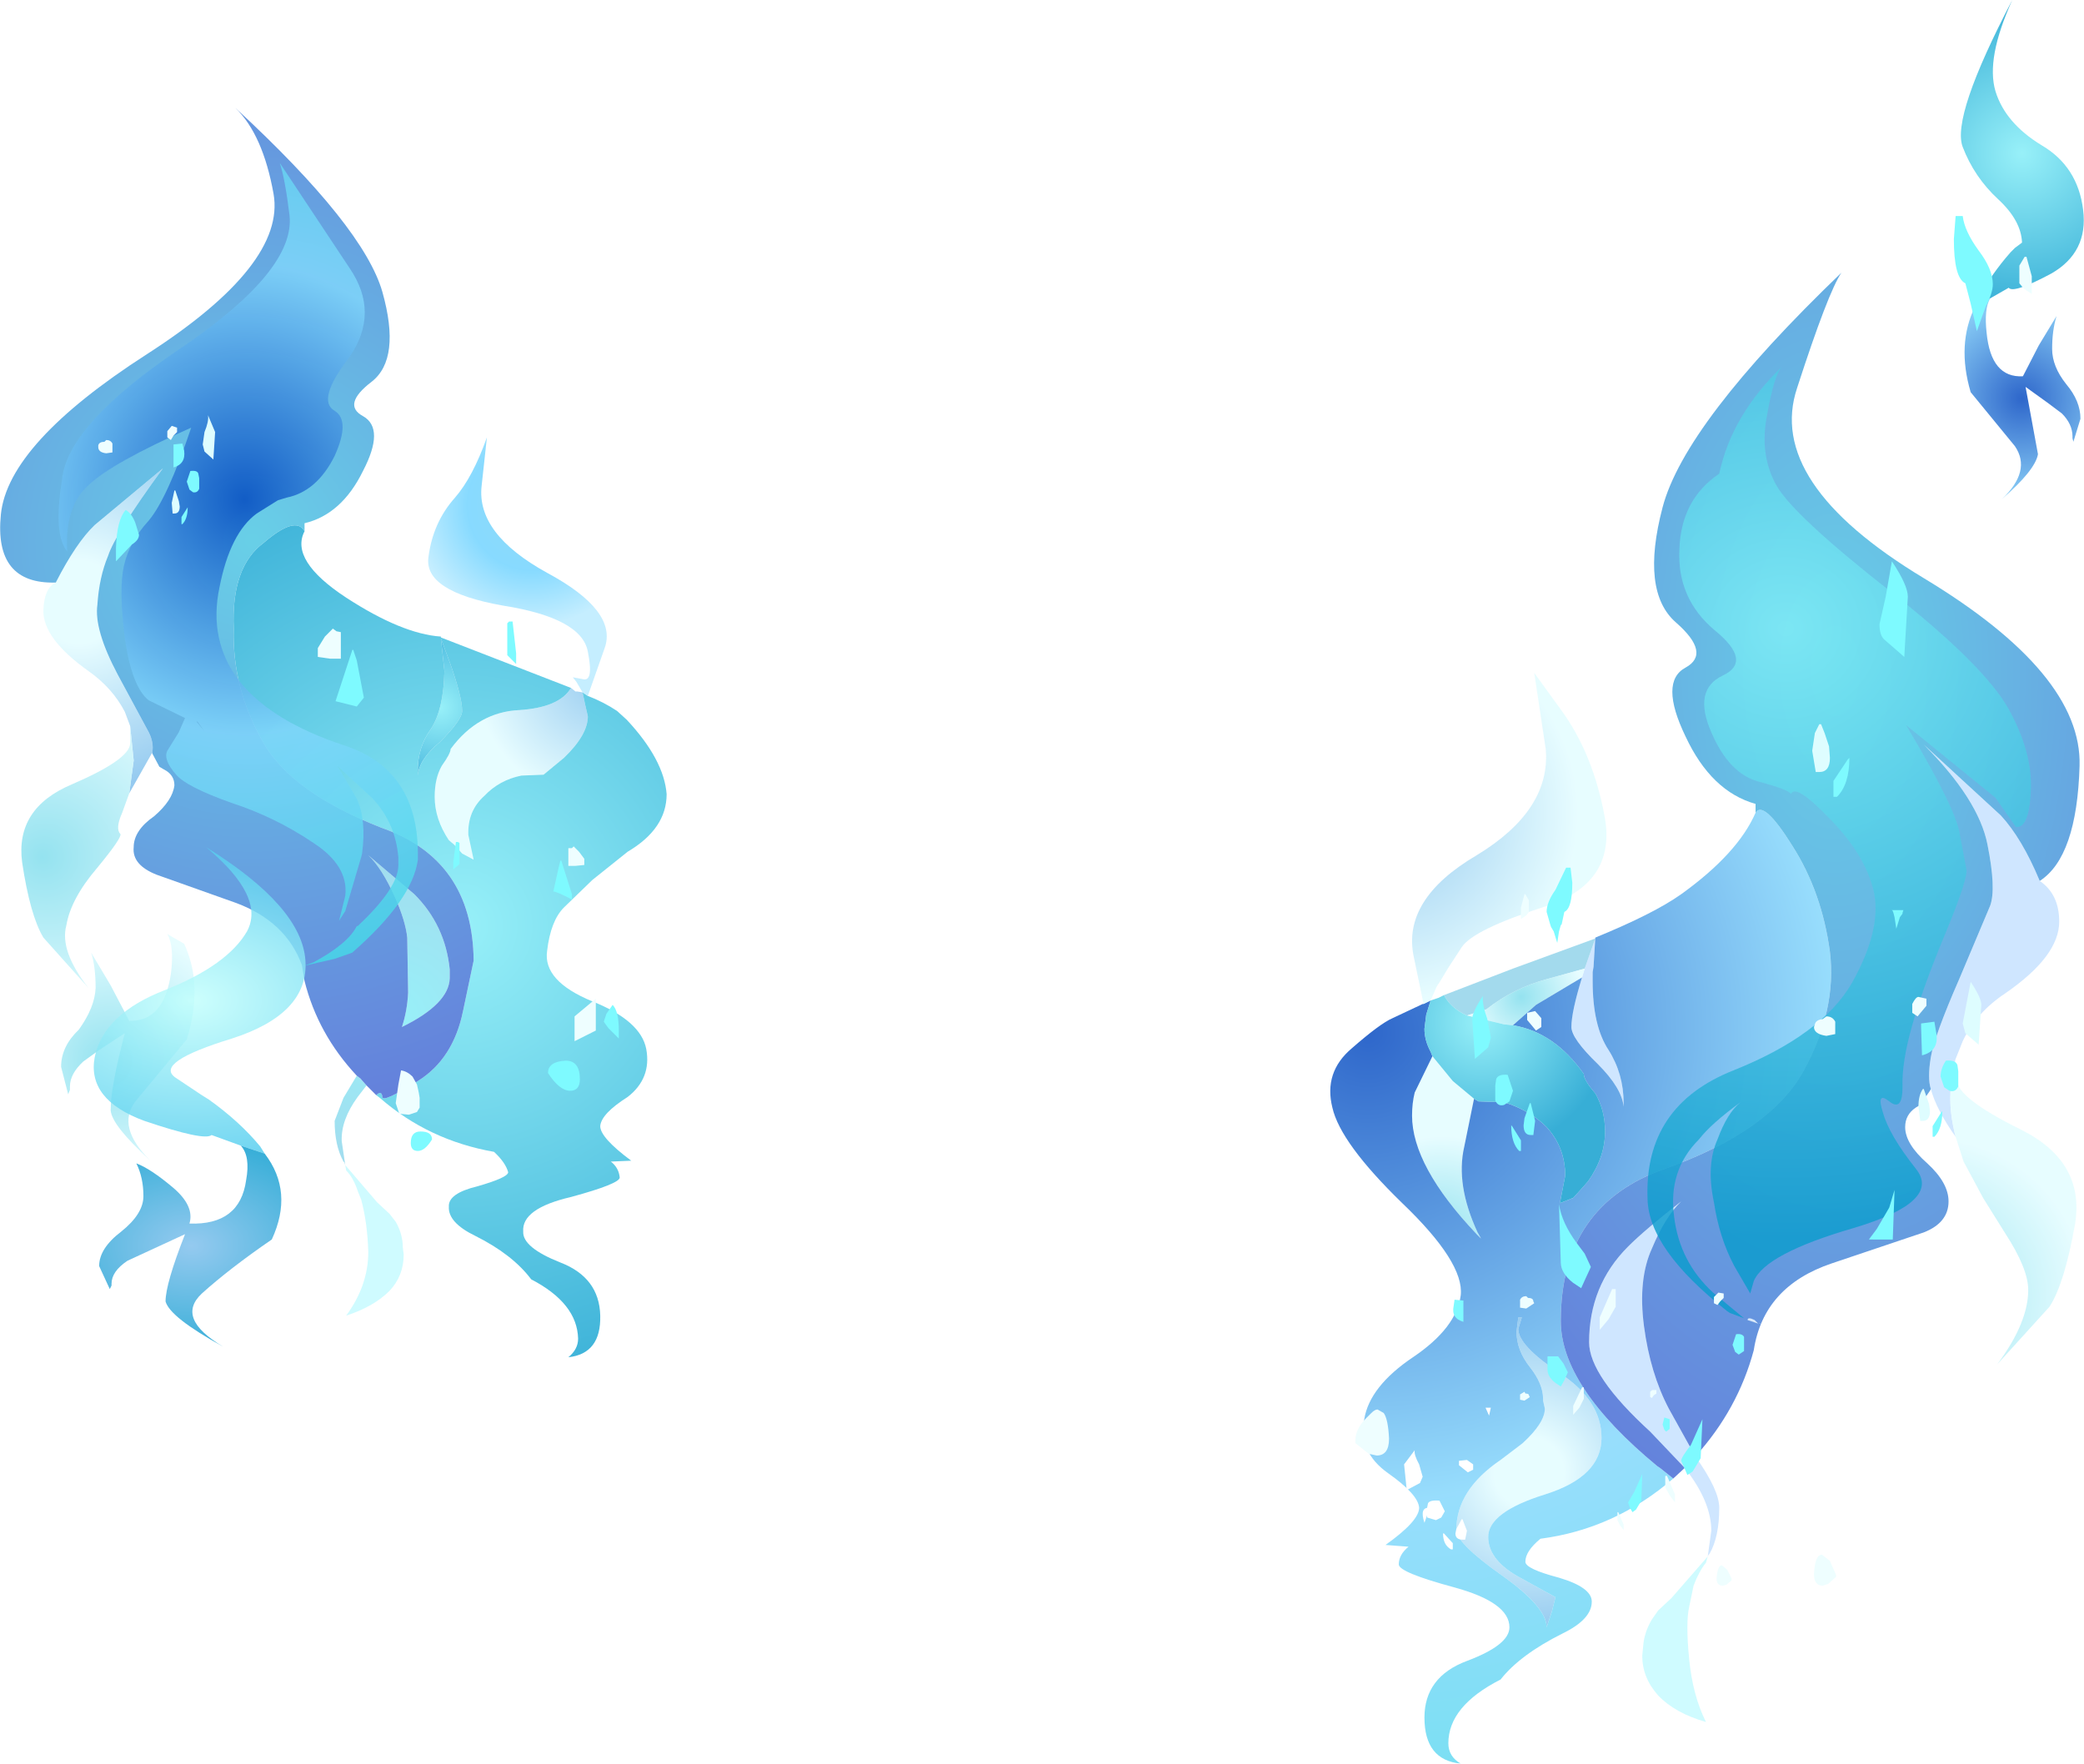 <svg xmlns="http://www.w3.org/2000/svg" xmlns:ffdec="https://www.free-decompiler.com/flash" xmlns:xlink="http://www.w3.org/1999/xlink" ffdec:objectType="frame" width="117.7" height="99.6"><g transform="translate(46.85 45.9)"><filter id="a"><feColorMatrix in="SourceGraphic" result="filterResult0" values="0 0 0 0 0.2,0 0 0 0 0.6,0 0 0 0 1.0,0 0 0 1 0"/><feConvolveMatrix divisor="25" in="filterResult0" kernelMatrix="1 1 1 1 1 1 1 1 1 1 1 1 1 1 1 1 1 1 1 1 1 1 1 1 1" order="5 5" result="filterResult1"/><feComposite in="SourceGraphic" in2="filterResult1" result="filterResult2"/></filter><use ffdec:characterId="4" xlink:href="#b" width="117.7" height="99.6" filter="url(#a)" transform="translate(-46.85 -45.9)"/><use ffdec:characterId="5" xlink:href="#c" width="109.2" height="77.35" transform="translate(-41.3 -33.7)"/></g><defs><radialGradient id="e" cx="0" cy="0" r="819.2" gradientTransform="translate(39.5 37.25)scale(.011)" gradientUnits="userSpaceOnUse" spreadMethod="pad"><stop offset=".22" stop-color="#e2fcff" stop-opacity=".82"/><stop offset="1" stop-color="#7dbeec" stop-opacity=".82"/></radialGradient><radialGradient id="f" cx="0" cy="0" r="819.2" fx="-73.6" fy="0" gradientTransform="translate(62 27.4)scale(.011)" gradientUnits="userSpaceOnUse" spreadMethod="pad"><stop offset="0" stop-color="#7ddcec" stop-opacity=".82"/><stop offset="1" stop-color="#e2fcff" stop-opacity=".82"/></radialGradient><radialGradient id="g" cx="0" cy="0" r="819.2" fx="-73.6" fy="0" gradientTransform="translate(39.35 10.4)scale(.004)" gradientUnits="userSpaceOnUse" spreadMethod="pad"><stop offset="0" stop-color="#7ddcec" stop-opacity=".82"/><stop offset="1" stop-color="#e2fcff" stop-opacity=".82"/></radialGradient><radialGradient id="h" cx="0" cy="0" r="819.2" fx="-73.6" fy="0" gradientTransform="translate(34.6 24)scale(.007)" gradientUnits="userSpaceOnUse" spreadMethod="pad"><stop offset="0" stop-color="#7ddcec" stop-opacity=".82"/><stop offset="1" stop-color="#e2fcff" stop-opacity=".82"/></radialGradient><radialGradient id="i" cx="0" cy="0" r="819.2" gradientTransform="translate(30.4 12.4)scale(.066)" gradientUnits="userSpaceOnUse" spreadMethod="pad"><stop offset="0" stop-color="#0045bf" stop-opacity=".82"/><stop offset=".49" stop-color="#81d6fc" stop-opacity=".82"/><stop offset="1" stop-color="#43d9e7" stop-opacity=".82"/></radialGradient><radialGradient id="j" cx="0" cy="0" r="819.2" gradientTransform="translate(36.8 11.8)scale(.009)" gradientUnits="userSpaceOnUse" spreadMethod="pad"><stop offset="0" stop-color="#81edf7" stop-opacity=".82"/><stop offset="1" stop-color="#0b9ccd" stop-opacity=".82"/></radialGradient><radialGradient id="k" cx="0" cy="0" r="819.2" gradientTransform="translate(31.6)scale(.013)" gradientUnits="userSpaceOnUse" spreadMethod="pad"><stop offset="0" stop-color="#7dbeec" stop-opacity=".82"/><stop offset="1" stop-color="#e2fcff" stop-opacity=".82"/></radialGradient><radialGradient id="l" cx="0" cy="0" r="819.2" gradientTransform="translate(67.35 -37.25)scale(.011)" gradientUnits="userSpaceOnUse" spreadMethod="pad"><stop offset="0" stop-color="#81edf7" stop-opacity=".82"/><stop offset="1" stop-color="#0b9ccd" stop-opacity=".82"/></radialGradient><radialGradient id="m" cx="0" cy="0" r="819.2" gradientTransform="translate(67.35 -23.4)scale(.016)" gradientUnits="userSpaceOnUse" spreadMethod="pad"><stop offset="0" stop-color="#0045bf" stop-opacity=".82"/><stop offset=".49" stop-color="#81d6fc" stop-opacity=".82"/><stop offset="1" stop-color="#43d9e7" stop-opacity=".82"/></radialGradient><radialGradient id="n" cx="0" cy="0" r="819.2" gradientTransform="matrix(.034 0 0 .062 56.8 -8)" gradientUnits="userSpaceOnUse" spreadMethod="pad"><stop offset="0" stop-color="#47c5e2" stop-opacity=".82"/><stop offset="1" stop-color="#4263d3" stop-opacity=".82"/></radialGradient><radialGradient id="o" cx="0" cy="0" r="819.2" gradientTransform="matrix(.022 0 0 .02 57.35 3.4)" gradientUnits="userSpaceOnUse" spreadMethod="pad"><stop offset="0" stop-color="#9ad5ff" stop-opacity=".82"/><stop offset="1" stop-color="#f3fdff" stop-opacity=".82"/></radialGradient><radialGradient id="p" cx="0" cy="0" r="819.2" gradientTransform="matrix(.044 0 0 .042 54 -10.4)" gradientUnits="userSpaceOnUse" spreadMethod="pad"><stop offset="0" stop-color="#81edf7" stop-opacity=".82"/><stop offset="1" stop-color="#0b9ccd" stop-opacity=".82"/></radialGradient><radialGradient id="q" cx="0" cy="0" r="819.2" gradientTransform="translate(-42.4 -11.9)scale(.013)" gradientUnits="userSpaceOnUse" spreadMethod="pad"><stop offset=".22" stop-color="#e2fcff" stop-opacity=".82"/><stop offset="1" stop-color="#7dbeec" stop-opacity=".82"/></radialGradient><radialGradient id="r" cx="0" cy="0" r="819.2" fx="-73.6" fy="0" gradientTransform="translate(-43.6 2.5)scale(.012)" gradientUnits="userSpaceOnUse" spreadMethod="pad"><stop offset="0" stop-color="#7ddcec" stop-opacity=".82"/><stop offset="1" stop-color="#e2fcff" stop-opacity=".82"/></radialGradient><radialGradient id="s" cx="0" cy="0" r="819.2" gradientTransform="translate(-12.65 -7.9)scale(.009)" gradientUnits="userSpaceOnUse" spreadMethod="pad"><stop offset="0" stop-color="#7dbeec" stop-opacity=".82"/><stop offset="1" stop-color="#e2fcff" stop-opacity=".82"/></radialGradient><radialGradient id="t" cx="0" cy="0" r="819.2" gradientTransform="translate(-24.5 11.45)scale(.012)" gradientUnits="userSpaceOnUse" spreadMethod="pad"><stop offset="0" stop-color="#81edf7" stop-opacity=".82"/><stop offset="1" stop-color="#8fd2e9" stop-opacity=".82"/></radialGradient><radialGradient id="u" cx="0" cy="0" r="819.2" fx="-73.6" fy="0" gradientTransform="translate(-40.3 14.05)scale(.009)" gradientUnits="userSpaceOnUse" spreadMethod="pad"><stop offset="0" stop-color="#7ddcec" stop-opacity=".82"/><stop offset="1" stop-color="#e2fcff" stop-opacity=".82"/></radialGradient><radialGradient id="v" cx="0" cy="0" r="819.2" gradientTransform="translate(-22 -5.95)scale(.005)" gradientUnits="userSpaceOnUse" spreadMethod="pad"><stop offset="0" stop-color="#81edf7" stop-opacity=".82"/><stop offset="1" stop-color="#27acd9" stop-opacity=".82"/></radialGradient><radialGradient id="w" cx="0" cy="0" r="819.2" gradientTransform="translate(-20.9 6.4)scale(.034)" gradientUnits="userSpaceOnUse" spreadMethod="pad"><stop offset="0" stop-color="#81edf7" stop-opacity=".82"/><stop offset="1" stop-color="#0b9ccd" stop-opacity=".82"/></radialGradient><radialGradient id="x" cx="0" cy="0" r="819.2" gradientTransform="translate(-16.8 -17.35)scale(.012)" gradientUnits="userSpaceOnUse" spreadMethod="pad"><stop offset="0" stop-color="#76d3f3" stop-opacity=".82"/><stop offset=".373" stop-color="#6dd2ff" stop-opacity=".82"/><stop offset=".686" stop-color="#b8eaff" stop-opacity=".82"/></radialGradient><radialGradient id="y" cx="0" cy="0" r="819.2" gradientTransform="translate(-32.6 -15.35)scale(.04)" gradientUnits="userSpaceOnUse" spreadMethod="pad"><stop offset="0" stop-color="#47c5e2" stop-opacity=".82"/><stop offset="1" stop-color="#4263d3" stop-opacity=".82"/></radialGradient><radialGradient id="z" cx="0" cy="0" r="819.2" gradientTransform="matrix(.031 0 0 .033 -33.05 -17.7)" gradientUnits="userSpaceOnUse" spreadMethod="pad"><stop offset="0" stop-color="#0045bf" stop-opacity=".82"/><stop offset=".49" stop-color="#81d6fc" stop-opacity=".82"/><stop offset="1" stop-color="#43d9e7" stop-opacity=".82"/></radialGradient><radialGradient id="A" cx="0" cy="0" r="819.2" gradientTransform="matrix(-.024 0 0 .015 -36.05 10.6)" gradientUnits="userSpaceOnUse" spreadMethod="pad"><stop offset="0" stop-color="#c2fffc" stop-opacity=".82"/><stop offset="1" stop-color="#28b9e9" stop-opacity=".82"/></radialGradient><radialGradient id="B" cx="0" cy="0" r="819.2" gradientTransform="matrix(-.012 0 0 .008 -36.05 24.45)" gradientUnits="userSpaceOnUse" spreadMethod="pad"><stop offset="0" stop-color="#7dbeec" stop-opacity=".82"/><stop offset="1" stop-color="#09c" stop-opacity=".82"/></radialGradient><g id="d" fill-rule="evenodd"><path fill="#c4faff" fill-opacity=".82" d="m96.45 87.9-.1.35q-.4.5-.7 1.3l-.25 1.2q-.2.9 0 2.95t.95 3.55q-1.75-.5-2.7-1.5-.9-1-.9-2.25l.05-.5q.05-.8.5-1.55l.35-.5.75-.7z"/><path fill="#c4e0ff" fill-opacity=".82" d="M90.1 53v-.05L90 54.6l-.05.3v.5q0 2.55.9 3.9.85 1.35.85 3v.2q-.1-1.05-1.45-2.4-1.5-1.45-1.5-2.1 0-.85.6-2.8l.15-.5zm25.1-3.25q1.1.75 1.1 2.3 0 1.95-3.05 4.05-1.65 1.1-2.4 2.7l-.4 1q-.3 1-.3 2.25 0 1 .3 2.15-1.1-1.55-1.4-2.7-.2-.6 0-1.8t1.6-4.4l1.75-4.15q.35-.95-.15-3.45-.5-2.55-3.6-5.65l4.35 4q1.2 1.3 2.2 3.7m-19.45 32.5q1.35 1.9 1.35 2.9 0 1.65-.55 2.6l-.05.05-.05.1.2-1.45q0-1.65-1.5-3.55l-1.95-2.05q-3.45-3.15-3.45-5.05 0-3.2 2.2-5.4.95-.95 3-2.55-.9.85-1.65 2.65-.8 1.75-.45 4.4t1.4 4.65z"/><path fill="#8fd2e9" fill-opacity=".82" d="m81.55 56.2 3.9-1.5L90.1 53l-.6 1.7-2.15.6q-1.85.5-3.4 1.7l-1.1.35q-.9-.4-1.3-1.15"/><path fill="url(#e)" d="M41.25 31.65q2.35 1.55 2.35 3.65 0 2.2-3.2 3.2t-3.2 2.4q0 1.35 1.9 2.35L41 44.3l-.2.8-.3.9q0-1.15-2.55-2.95T35.4 40.5q0-2.25 2.5-3.95l1.25-.95q1.25-1.15 1.25-1.95l-.1-.45v-.1q0-.85-.75-1.8t-.75-2l.1-.8h.2l-.2.65q0 .95 2.35 2.5" transform="translate(46.85 45.9)"/><path fill="url(#f)" d="m63.6 13.9.05 1.15q0 1.05 3.65 2.85 3.6 1.8 3.05 5.3-.6 3.4-1.45 4.7l-2.95 3.25q1.75-2.35 1.75-4.2 0-1.2-1.3-3.2l-1.25-2-1.1-2.05-.45-1.4q-.3-1.15-.3-2.15 0-1.25.3-2.25" transform="translate(46.85 45.9)"/><path fill="url(#g)" d="m42.5 9.3-2.6 1.55L38.6 12l-.5-.05-2.1-.5 1.1-.35q1.55-1.2 3.4-1.7l2.15-.6z" transform="translate(46.85 45.9)"/><path fill="url(#h)" d="m36.4 16.15-.55 2.7q-.5 2.15.75 4.85l.2.35-.25-.25q-3.65-3.85-3.65-6.7 0-.7.15-1.3l1-2.05 1.15 1.4z" transform="translate(46.85 45.9)"/><path fill="url(#i)" d="m33.55 10.8.4-.2-.25.8-.1.8q0 .65.35 1.3l.1.25-1 2.05q-.15.6-.15 1.3 0 2.85 3.65 6.7l.25.25-.2-.35q-1.25-2.7-.75-4.85l.55-2.7.25.15 1.45.05q1.45.45 2.4 1.4 1.05 1.15 1.05 2.75l-.3 1.55.75-.3.5-.55.35-.4q.95-1.35.95-2.8 0-1.2-.55-2.15-.65-.75-.65-1.1-1.65-2.35-4-2.75l1.3-1.15 2.6-1.55q-.6 1.95-.6 2.8 0 .65 1.5 2.1 1.35 1.35 1.45 2.4v-.2q0-1.65-.85-3-.9-1.35-.9-3.9V9l.05-.3.1-1.65q3.3-1.35 4.85-2.45 3.2-2.3 4.2-4.6.45-.75 2.1 1.9 1.65 2.6 2.1 5.95.4 3.3-1.5 6.75-1.9 3.4-7.8 5.5-5.9 2.05-5.9 8.6 0 3.7 5.45 8.2l.15.1.75.6q-3.3 2.85-7.5 3.4-.85.7-.85 1.3 0 .4 1.9.9 1.85.55 1.85 1.35 0 1-1.65 1.8-2.4 1.2-3.5 2.6-2.95 1.5-2.95 3.6 0 .75.7 1.15-2.05-.2-2.05-2.6 0-2.3 2.4-3.2t2.4-1.9q0-1.4-3.1-2.25-3.15-.85-3.15-1.3 0-.55.55-1l-1.3-.1q1.9-1.35 1.9-2.1-.05-.75-1.75-1.95t-1.35-3.05q.3-1.85 2.75-3.5t2.7-3.5q.2-1.85-3.3-5.2-3.5-3.4-3.95-5.4-.5-2 1.1-3.35 1.6-1.4 2.3-1.7l1.7-.8zm7.7 20.85q-2.35-1.55-2.35-2.5l.2-.65h-.2l-.1.8q0 1.05.75 2t.75 1.8v.1l.1.45q0 .8-1.25 1.95l-1.25.95q-2.5 1.7-2.5 3.95 0 .75 2.55 2.55T40.5 46l.3-.9.2-.8-1.9-1.05q-1.9-1-1.9-2.35 0-1.4 3.2-2.4t3.2-3.2q0-2.1-2.35-3.65M33.6 40.1l.3-.85q-.6-.05-.3.85" transform="translate(46.85 45.9)"/><path fill="url(#j)" d="m33.95 10.6.3-.1.15-.05.3-.15q.4.75 1.3 1.15l2.1.5.5.05q2.35.4 4 2.75 0 .35.65 1.1.55.95.55 2.15 0 1.45-.95 2.8l-.35.4-.5.55-.75.3.3-1.55q0-1.6-1.05-2.75-.95-.95-2.4-1.4l-1.45-.05-.25-.15-1.2-1-1.15-1.4-.1-.25q-.35-.65-.35-1.3l.1-.8z" transform="translate(46.85 45.9)"/><path fill="url(#k)" d="M33.55 10.8 33 8.15q-.7-3.25 3.55-5.75 4.2-2.55 3.9-6l-.65-4.3 1.45 2q1.9 2.55 2.55 6.25.6 3.65-3.4 4.95-4.05 1.3-4.7 2.3l-.75 1.15-.45.75-.2.3-.35.8z" transform="translate(46.85 45.9)"/><path fill="url(#l)" d="m64.7-28.6.15-.4q.75-1.4 1.85-2.65l.25-.25.4-.3q-.05-1.25-1.35-2.45-1.35-1.25-2-2.95t2.8-8.3q-1.5 3.3-.95 5.15.55 1.8 2.6 3.05 2.05 1.2 2.35 3.65.3 2.4-1.8 3.6-2.15 1.15-2.4.8l-1.05.6z" transform="translate(46.85 45.9)"/><path fill="url(#m)" d="M65.55-29.05q-.35.6-.2 1.95.25 2.55 2.05 2.45l.9-1.75 1-1.65q-.25.8-.25 1.85 0 1 .8 2 .8.95.8 1.95l-.4 1.3-.05-.2v-.1q0-.7-.6-1.3l-.8-.6-1.25-.9.7 3.8q-.15.9-2.05 2.55 1.7-1.6.75-3l-2.5-3.05q-.8-2.7.25-4.85z" transform="translate(46.85 45.9)"/><path fill="url(#n)" d="M52.3 0v-.5q-2.5-.7-3.95-3.8-1.5-3.1 0-3.9 1.45-.8-.55-2.55t-.75-6.5 10.1-13.25q-.75 1.1-2.5 6.5-1.8 5.35 7.15 10.75t8.8 10.6q-.15 5.15-2.25 6.5-1-2.4-2.2-3.7l-4.35-4q3.1 3.1 3.6 5.65.5 2.5.15 3.45L63.8 9.4q-1.4 3.2-1.6 4.4t0 1.8l-.05.1-.55.8-.25.15q-.6.4-.6 1.1 0 .95 1.25 2.05 1.2 1.1 1.2 2.15 0 1.2-1.4 1.75l-5.2 1.75q-3.85 1.3-4.4 4.9-.9 3.35-3.3 6l-1.5-2.7q-1.05-2-1.4-4.65t.45-4.4q.75-1.8 1.65-2.65-2.05 1.6-3 2.55-2.2 2.2-2.2 5.4 0 1.9 3.45 5.05L48.3 37l-.65.6-.75-.6-.15-.1q-5.45-4.5-5.45-8.2 0-6.55 5.9-8.6 5.9-2.1 7.8-5.5 1.9-3.45 1.5-6.75-.45-3.35-2.1-5.95Q52.75-.75 52.3 0" transform="translate(46.85 45.9)"/><path fill="url(#o)" d="m52.55 28.85-.1-.05.25.1zm-.7-.2q0-.2.4 0l.2.2z" transform="translate(46.85 45.9)"/><path fill="url(#p)" d="M50.45-7.75q1.7-.8-.45-2.55-2.15-1.8-2-4.6.1-2.8 2.25-4.25.7-3.3 3.55-6.05-.45.45-.85 2.75-.45 2.25.55 4 1 1.7 6.35 5.9t6.75 6.7q1.35 2.45 1.25 4.6T67 .8L65.85-.85l-5.05-4.1Q63.7-.1 63.85 1.3l.35 1.85q.15.45-1.15 3.6-1.3 3.1-1.9 5.25-.6 2.1-.55 3.5 0 1.4-.75.8t-.35.65q.35 1.25 1.85 3.15 1.5 1.85-3.5 3.35-5 1.45-5.65 3l-.2.7-.9-1.55q-.85-1.6-1.15-3.6-.45-2.1.2-3.55.55-1.5 1.3-2.1-1.65 1.2-2.35 2.1-1.75 1.75-1.4 4.35.3 2.55 2.2 4.3l1.75 1.45-.8-.3-.15-.1q-4.45-3.5-4.5-6.35-.2-5.25 4.85-7.25 5-2 6.7-4.95Q59.4 6.65 59 4.55q-.45-2.1-2.45-4.15-2-2.1-2.25-1.45-.1-.25-1.8-.7t-2.7-2.8q-1.05-2.4.65-3.2" transform="translate(46.85 45.9)"/><path fill="#c4faff" fill-opacity=".82" d="m19.5 65.8 1.8 2.1.7.65.35.45q.4.7.4 1.45l.05.4q0 1.2-.8 2.05-.9.9-2.45 1.4 1.25-1.7 1.25-3.6-.05-1.65-.4-2.95l-.2-.5q-.25-.75-.65-1.15z"/><path fill="url(#q)" d="M-43.7-13q1.15-2.25 2.2-3.25l3.85-3.2q-2.7 3.7-3.1 4.95-.5 1.2-.6 2.75-.2 1.4 1.15 3.95l1.75 3.25q.3.6.2 1.15l-1.3 2.3.25-1.85-.2-1.95-.3-.8q-.7-1.35-2.05-2.3-2.6-1.85-2.55-3.45.05-1.25.7-1.55" transform="translate(46.85 45.9)"/><path fill="url(#r)" d="m-39.5-4.9.2 1.95-.25 1.85-.4 1.1q-.4.9-.1 1.2.1.2-1.3 1.9-1.5 1.75-1.75 3.25-.4 1.45 1.25 3.55l-2.55-2.85q-.75-1.25-1.2-4.25-.4-3.05 2.8-4.4 3.25-1.4 3.3-2.3z" transform="translate(46.85 45.9)"/><path fill="url(#s)" d="m-14.6-7.05.25.2h.1l.3.05.15.7.15.65q0 1.05-1.35 2.35l-1.15.95-1.25.05q-1.25.25-2.1 1.15-.95.85-.9 2.2l.3 1.4-.65-.35-.45-.5-.3-.25q-.8-1.2-.8-2.45 0-1.05.4-1.75.5-.7.5-.95 1.55-2.1 3.9-2.2 2.25-.15 2.9-1.25" transform="translate(46.85 45.9)"/><path fill="url(#t)" d="m-26.7 14.85.2.15.35.4-.5.65q-.95 1.3-.9 2.5l.2 1.35-.05-.15-.05-.05q-.5-.9-.5-2.3l.5-1.3zm5.25-5.5q-.05 1.45-2.7 2.75.3-.9.35-1.95l-.05-3.1q-.1-.95-.7-2.3-.75-1.65-1.5-2.35l2.6 2.2q1.75 1.75 2 4.25z" transform="translate(46.85 45.9)"/><path fill="url(#u)" d="m-37.4 6.85.95.55q1.1 2.35.15 5.4l-2.9 3.5q-1.1 1.45.85 3.35-2.2-2-2.25-2.85 0-1.35.8-4.35l-1.45.95-.9.65q-.75.7-.75 1.4v.2l-.1.25-.4-1.55q0-1.15 1-2.1.9-1.25.95-2.35 0-1.2-.25-2l1.1 1.85 1.05 2q1.95.05 2.35-2.65.2-1.55-.2-2.25" transform="translate(46.85 45.9)"/><path fill="url(#v)" d="m-21.95-9.85.5 1.35q.7 1.95.7 2.75 0 .5-1.25 1.75-1.2 1-1.25 1.9v-.15q-.05-1.4.75-2.5.7-1.1.75-3.25z" transform="translate(46.85 45.9)"/><path fill="url(#w)" d="M-25.6 15.95q.3-.3.35.1 0 .35 2-.9t2.55-3.95l.6-2.85q-.05-5.7-5.2-7.5-5.1-2-6.7-4.85-1.75-3.05-1.65-6.4-.15-3.5 1.7-4.85 1.8-1.55 2.3-.65-.85 1.65 2.35 3.75 3.15 2.05 5.35 2.2v.05l4 1.55 3.35 1.3q-.65 1.1-2.9 1.25-2.35.1-3.9 2.2 0 .25-.5.95-.4.7-.4 1.75 0 1.25.8 2.45l.3.25.45.5.65.35-.3-1.4q-.05-1.35.9-2.2.85-.9 2.1-1.15l1.25-.05L-15-3.1q1.35-1.3 1.35-2.35l-.15-.65-.15-.7.3.2q.9.35 1.65.85l.55.5Q-9.35-3-9.2-1.05q0 1.95-2.2 3.25l-2 1.6-1.6 1.55q-.75.75-.95 2.45-.25 1.7 2.55 2.85 2.75 1.1 3.05 2.7.3 1.65-1.05 2.7-1.5.95-1.55 1.65 0 .65 1.75 1.95l-1.15.05q.45.35.5.9 0 .35-2.75 1.1-2.8.65-2.7 1.95-.05.9 2.1 1.75 2.2.85 2.25 3t-1.8 2.35q.55-.45.55-1.05-.05-2-2.65-3.35-1.05-1.4-3.15-2.45-1.55-.75-1.5-1.65-.05-.75 1.6-1.15 1.75-.5 1.75-.8-.15-.55-.8-1.15-3.7-.65-6.45-3.05zm3.65-25.8.2 1.85q-.05 2.15-.75 3.25-.8 1.1-.75 2.5v.15Q-23.2-3-22-4q1.25-1.25 1.25-1.75 0-.8-.7-2.75z" transform="translate(46.85 45.9)"/><path fill="url(#x)" d="m-13.95-6.8-.35-.6-.2-.25.55.1q.65.2.3-1.55-.35-1.9-4.8-2.6-4.5-.8-4.2-2.75.25-1.95 1.5-3.35 1-1.15 1.8-3.4l-.3 2.75q-.3 2.7 3.7 4.9 4 2.15 3.25 4.25l-.95 2.7z" transform="translate(46.85 45.9)"/><path fill="url(#y)" d="M-38.25-3.4q.1-.55-.2-1.15L-40.2-7.8q-1.35-2.55-1.15-3.95.1-1.55.6-2.75.4-1.25 3.1-4.95l-3.85 3.2q-1.05 1-2.2 3.25-3.5.1-3.1-3.85.4-4 8.25-9.05t7.15-9.05q-.6-3.35-2.15-4.85 7.25 6.7 8.3 10.4 1.05 3.75-.6 5.05-1.7 1.3-.5 1.95 1.25.7 0 3.1-1.2 2.45-3.3 2.95v.45q-.5-.9-2.3.65-1.85 1.35-1.7 4.85-.1 3.35 1.65 6.4 1.6 2.85 6.7 4.85 5.15 1.8 5.2 7.5l-.6 2.85q-.55 2.7-2.55 3.95t-2 .9q-.05-.4-.35-.1l-.55-.55-.35-.4-.2-.15q-2.2-2.35-2.95-5.35l-.15-.9q-.9-2.45-3.7-3.5L-38 3.5q-1.4-.55-1.3-1.55 0-.95 1.15-1.75Q-37.1-.7-37-1.55q0-.6-.6-.9l-.25-.15-.4-.75zm16.8 12.75v-.5q-.25-2.5-2-4.25l-2.6-2.2q.75.7 1.5 2.35.6 1.35.7 2.3l.05 3.1q-.05 1.05-.35 1.95 2.65-1.3 2.7-2.75" transform="translate(46.85 45.9)"/><path fill="url(#z)" d="M-43.05-14.75q-.8-.95-.3-4.05.3-3.15 6.8-7.5 6.4-4.35 6.05-7.45-.25-2.05-.55-2.95l3.95 5.95q1.7 2.5 0 5-1.9 2.45-.85 3.05.9.55 0 2.55-1 2-2.7 2.35l-.5.15-1.2.75q-1.5 1.1-2.1 4.15-.65 3.05 1.15 5.35 1.8 2.25 5.9 3.6t4.15 6v.45q-.3 2.25-3.65 5.2l-.05.05-1 .35-1.75.4.55-.2Q-27.2 7.4-26.7 6.4h.05q2.3-2.15 2.3-3.45v-.4Q-24.5.6-25.8-.8l-2-1.85 1.1 1.85q.55 1.2.3 3.1l-.05.2-.9 3.05-.35.55.35-1.4q.2-1.7-1.8-3-2.15-1.45-4.6-2.25-2.55-.9-3.15-1.6-.75-.85-.5-1.35l.65-1.05.35-.8-2.05-1q-.95-.75-1.35-3.5-.35-2.8-.05-4.1.3-1.35 1.4-2.55 1.05-1.25 2.4-5.25-4.5 2-5.8 3.25-1.35 1.2-1.2 3.75m7.3 9.6.45.55-.4-.55z" transform="translate(46.85 45.9)"/><path fill="url(#A)" d="m-33.25 18.8-1.65-.6q-.4.35-3.8-.8-3.25-1.2-2.8-3.6.5-2.45 4-3.8 3.5-1.4 4.6-3.3 1.05-1.95-2.3-4.75 5.4 3.35 5.6 6.4.2 3-4.15 4.4-4.4 1.35-3.2 2.2l1.5 1 .4.25q1.75 1.25 2.9 2.65l.25.4z" transform="translate(46.85 45.9)"/><path fill="url(#B)" d="m-33.25 18.8 1.35.45q1.65 2.15.4 4.85-2.4 1.65-3.95 3.05-1.5 1.4 1.2 3-3-1.65-3.25-2.55 0-1 1.1-3.8l-1.95.9-1.3.6q-.9.6-.9 1.3v.1l-.1.2-.6-1.3q0-1 1.25-1.95 1.25-1 1.25-2 0-1.05-.4-1.85.8.3 2.05 1.35t.95 2.05q2.85.1 3.2-2.45.25-1.35-.3-1.95" transform="translate(46.85 45.9)"/></g><g id="c" fill-rule="evenodd"><path fill="#7efaff" d="M106.2 1.95q.8 1.05.8 1.9 0 .5-.4 1.25l-.5 1.4-.35-1.55-.3-1.15q-.65-.3-.65-2.5l.1-1.3h.4q.1.85.9 1.95M102 24.9l-1.15-1q-.25-.25-.25-.85l.35-1.55.35-2q.9 1.35.9 2zm-4 7.9v-.9l.8-1.2.1-.1q0 1.5-.7 2.2zm4.95 12.8.75-.1.1.6q.2 1.05-.8 1.3l-.05-1.6zm2.1 2.7v.85q-.15.35-.5.25l-.3-.2-.2-.6q0-.45.3-.9.55-.05.65.25zm-.9 2.25q0 1-.45 1.45h-.1v-.6l.5-.8zm-2.8-11.3-.05-.05h.65l-.05.15v.05l-.15.2-.2.65-.1-.65-.05-.2zm-19.05-1.2.6-1.25h.25l.1.85q0 1.45-.45 1.65l-.15.7-.05.05-.1.35-.1.65-.2-.65-.15-.25L82 40l-.2-.7q0-.55.5-1.25M83.5 58l.45.6.35.75-.3.65-.25.55-.45-.3q-.7-.55-.7-1.15l-.1-3.3q.15 1.05 1 2.2m9.45 5.9v.2l-.3.2-.2-.15-.15-.4.2-.6q.35-.05.45.15v.6m8.4-6.1H100l.45-.6.7-1.2.3-1zm-18.9 6.6.3.4.25.5-.2.45-.2.35-.3-.2q-.45-.35-.45-.75v-.75zm8.15 3.55-.1 2.2-.45.75-.3.2-.15-.35-.2-.45q0-.2.55-.9zm-2.15-.1.3.1v.55l-.2.15-.1-.1-.1-.3zm-1.25 3.2-.05 1.5-.3.5-.2.15-.15-.25-.1-.3.35-.6zm-9-27q-.05.45.25 1.3l.2 1.05-.15.55-.75.65-.15-2.25q0-.4.6-1.3m.75 4.7q.1-.3.65-.25l.3.9-.2.6-.3.2q-.35.1-.5-.25v-.85zm.9 2.65.5.8v.6h-.1q-.45-.45-.45-1.45zm1-1.3h.05l.25 1-.1.8h-.15q-.4 0-.4-.55l.05-.4zM77.1 61.25v1.2q-.7-.2-.55-.9l.05-.35zm-72.25-48q.1.75-.6.95v-1.3l.5-.05zM5 15l.2-.6q.4-.05.45.15l.05.25v.6q-.1.25-.35.2l-.2-.15zm-.3 2 .35-.55q0 .65-.3.95H4.7zm-3.15-.4q.35.2.55.75l.2.65q0 .3-.4.55l-.9.95v-.75q.05-1.6.55-2.15m12.8 7.9h.05l.2.6.4 2.1-.4.5-1.2-.3zm9.25.8-.5-.5V23l.1-.1h.2l.2 1.8zm3.15 13.3q-.85-.45-1.05-.45l.3-1.35.1-.4h.05l.6 1.9zM29.4 46v.45l-.6-.6-.25-.35.15-.45.35-.5q.35.35.35 1.45m-3 1.7q.8 0 .8 1.05 0 .65-.55.65-.6 0-1.25-1 0-.65 1-.7m-6.1-12.35.1.05v1.2l-.35.3v-.4l.15-1.15zM18.2 51.7q.65 0 .65.45-.4.65-.8.65t-.4-.45q0-.65.55-.65"/><path fill="#eefeff" d="m108.9 2.3.3 1.1v1l-.45-.3-.25-.3v-1l.3-.5zm-6.45 42.2q.2-.4.35-.4l.45.1v.4l-.25.3-.25.3-.3-.2zm-5.55 1.3.05-.15q.05-.25.45-.3l.2-.15q.35 0 .5.3v.7l-.5.1q-.7-.1-.7-.5m-5.1 15.3-.2.2-.15.2-.2-.1v-.35l.05-.05.2-.2.3.05zm-6.1-.5v1l-.4.7-.5.6v-.7l.7-1.6zm-1.8 5.55v.65l-.25.5-.35.4v-.5l.5-1.05zm3.75.55v-.3q.1-.1.15-.1h.2v.2l-.15.1-.1.15zm.85 5.1v-.65h.1l.45 1.05v.45l-.3-.4zm-7.85-32.3-.3.2v-.65l.2-.75h.05l.2.35v.65zm16.7 36.1.45.35.35.8v.1l-.45.4-.3.1q-.5 0-.5-.65.05-1.1.45-1.1m-11.5-2.4.3.7v.3l-.2-.25-.15-.3v-.45zm5.55 3.75q.05-.75.3-.75l.3.25.25.5v.1l-.3.25-.2.05q-.35 0-.35-.4M81.15 44.9l.35.4v.5l-.3.2-.25-.3-.25-.3V45zm-.05 16.5-.45.3-.35-.05v-.45q.1-.2.35-.2l.1.1q.3 0 .3.2zm-8.2 7.65q0 .95-.7.95l-.45-.1-.75-.6v-.15q0-.65.6-1.25l.3-.3q.2-.2.35-.2l.35.2q.25.35.3 1.45m7.95-2.35-.3.2-.25-.05v-.3l.25-.15.05.1q.2 0 .2.1zM0 13.05v-.1q.05-.2.35-.2l.1-.1q.25 0 .35.2v.5l-.35.05Q0 13.35 0 13.05m4.15-1.2.3.1v.25l-.2.2-.15.25-.2-.15v-.35zM12.4 24.4l.4-.65.45-.45.2.15.25.05V25h-.6l-.7-.1zm14.15 12.3v-1h.2l.1-.1.3.3.3.4v.35l-.5.05zm1.55 7.5V46l-1.2.6v-1.4zm-11 4.05q.35.05.65.35l.25.45.1.45.05.3v.55l-.15.25-.45.15h-.05l-.5-.05-.2-.6.15-1.05z"/><path fill="#fff" d="m74.6 70.5.2.7-.15.35-.75.4-.15-1.45.6-.8q-.05.25.25.8m3.75-3.2h.3l-.1.45zm-.7 3.5-.3.15-.25-.2-.25-.2v-.25l.45-.05.35.25zM77 73.6h.05l.25.65-.1.5h-.15q-.4 0-.4-.35l.05-.25zm-1.9-.9q.1-.2.65-.15l.3.6-.2.35-.3.15-.5-.15v-.55zm.9 1.7.5.55v.35h-.1q-.45-.25-.45-.9z"/><path fill="#defdff" d="m96.95 29.2.25-.5h.1l.2.5.25.75.05.65q0 .8-.6.8H97l-.2-1.2zm8.8 14.05q.6.9.6 1.3l-.15 2.25-.75-.65-.15-.55.2-1.05zm-2.3 7.3q0 .55-.4.55h-.15l-.1-.8q0-.65.25-1h.05l.3.85zM6.2 11.25l.4.95-.1 1.55-.5-.45-.1-.4.1-.7q.25-.6.2-.95M4.55 16.1l.05.3q0 .4-.3.4h-.1l-.05-.6.15-.7h.05z"/></g><use ffdec:characterId="3" xlink:href="#d" id="b" width="117.7" height="99.6"/></defs></svg>
